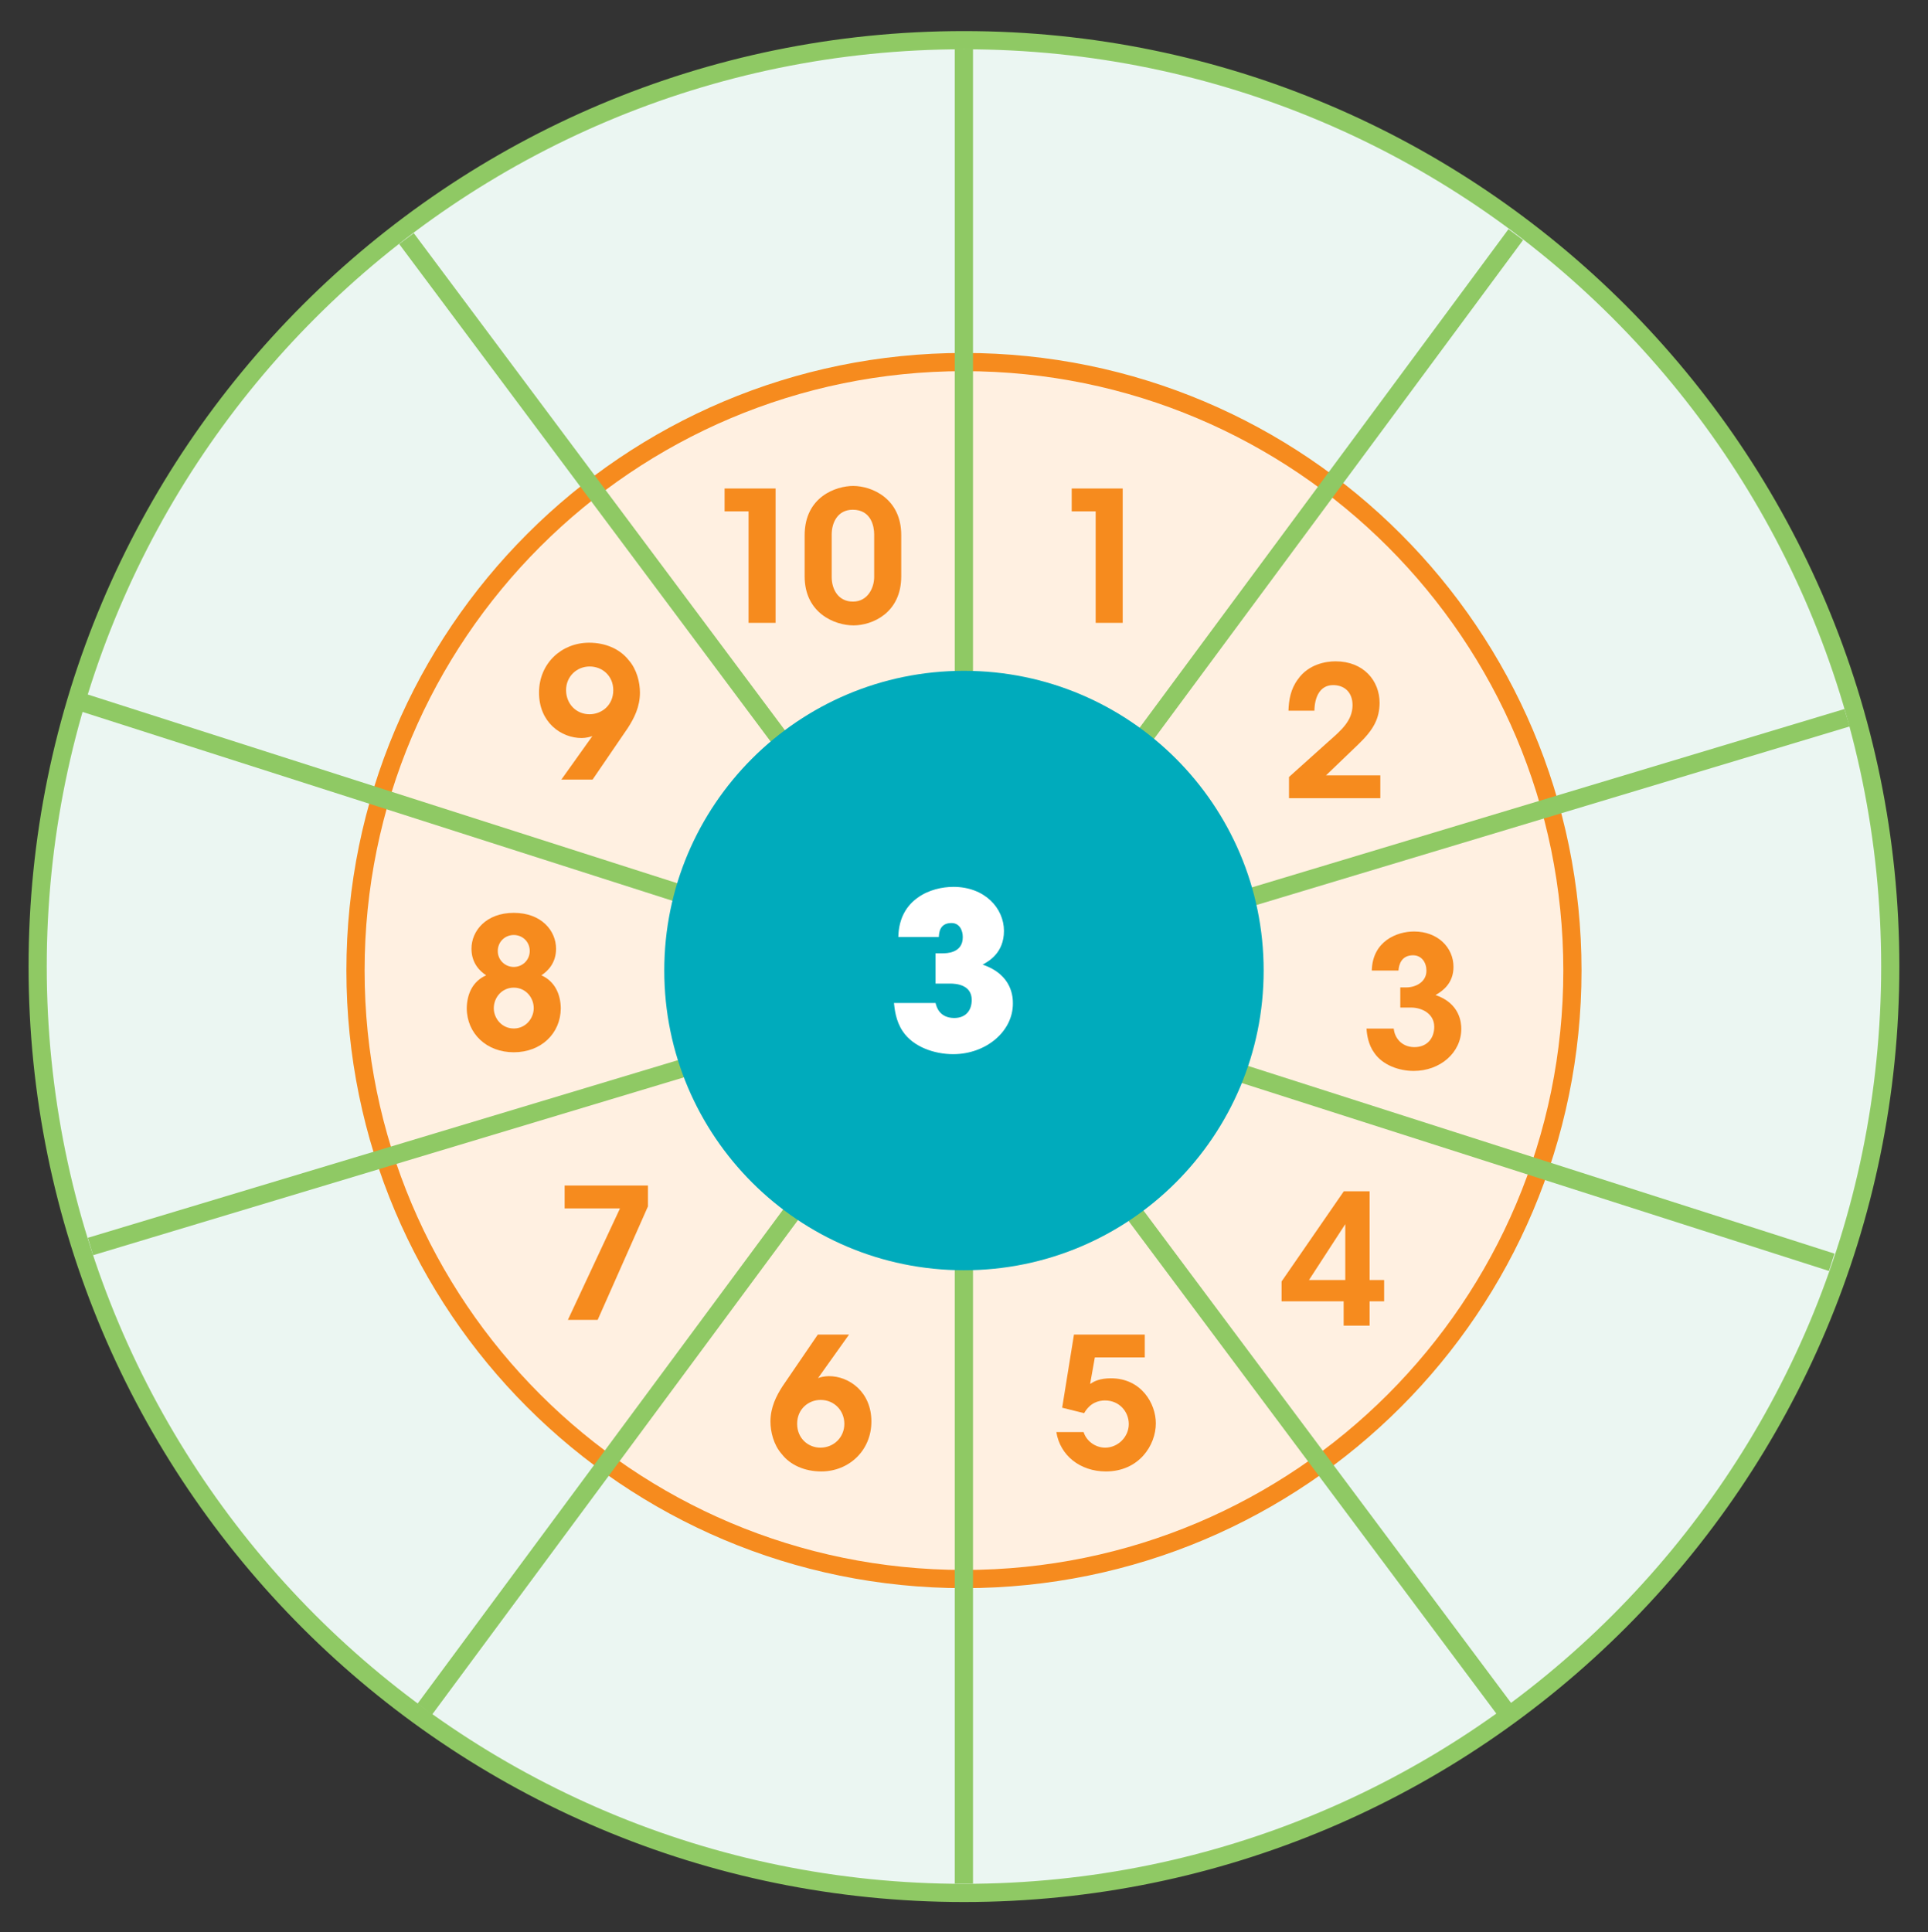 <?xml version="1.0" encoding="UTF-8" standalone="no"?>
<!DOCTYPE svg PUBLIC "-//W3C//DTD SVG 1.1//EN" "http://www.w3.org/Graphics/SVG/1.1/DTD/svg11.dtd">
<svg width="100%" height="100%" viewBox="0 0 499 500" version="1.1" xmlns="http://www.w3.org/2000/svg" xmlns:xlink="http://www.w3.org/1999/xlink" xml:space="preserve" xmlns:serif="http://www.serif.com/" style="fill-rule:evenodd;clip-rule:evenodd;">
    <rect x="0" y="0" width="499" height="500" fill="#333333" stroke="none"/>
    <g transform="matrix(1,0,0,1,-1712,-1732)">
        <g transform="matrix(1,0,0,1,0,-188.821)">
            <g transform="matrix(4.167,0,0,4.167,1961.49,1931.22)">
                <path d="M0,115.068C31.775,115.068 57.534,89.309 57.534,57.534C57.534,25.759 31.775,0 0,0C-31.775,0 -57.534,25.759 -57.534,57.534C-57.534,89.309 -31.775,115.068 0,115.068" style="fill:rgb(235,246,242);fill-rule:nonzero;"/>
            </g>
            <g transform="matrix(4.167,0,0,4.167,1961.49,1931.22)">
                <path d="M0,115.068C31.775,115.068 57.534,89.309 57.534,57.534C57.534,25.759 31.775,0 0,0C-31.775,0 -57.534,25.759 -57.534,57.534C-57.534,89.309 -31.775,115.068 0,115.068Z" style="fill:none;fill-rule:nonzero;stroke:rgb(143,201,100);stroke-width:1.13px;"/>
            </g>
            <g transform="matrix(4.167,0,0,4.167,1961.49,2014.52)">
                <path d="M0,75.584C20.872,75.584 37.792,58.664 37.792,37.792C37.792,16.92 20.872,0 0,0C-20.872,0 -37.792,16.92 -37.792,37.792C-37.792,58.664 -20.872,75.584 0,75.584" style="fill:rgb(255,240,225);fill-rule:nonzero;"/>
            </g>
            <g transform="matrix(4.167,0,0,4.167,1961.49,2014.52)">
                <path d="M0,75.584C20.872,75.584 37.792,58.664 37.792,37.792C37.792,16.92 20.872,0 0,0C-20.872,0 -37.792,16.92 -37.792,37.792C-37.792,58.664 -20.872,75.584 0,75.584Z" style="fill:none;fill-rule:nonzero;stroke:rgb(246,139,30);stroke-width:1.13px;"/>
            </g>
            <g transform="matrix(0,4.167,4.167,0,2198.88,2170.9)">
                <path d="M-56.973,-56.973L56.973,-56.973" style="fill:none;fill-rule:nonzero;stroke:rgb(143,201,100);stroke-width:1.13px;"/>
            </g>
            <g transform="matrix(4.167,0,0,4.167,0,0)">
                <g transform="matrix(11.276,0,0,11.276,476.216,499.643)">
                    <path d="M0.238,-0L0.387,-0L0.387,-0.74L0.106,-0.74L0.106,-0.614L0.238,-0.614L0.238,-0Z" style="fill:rgb(246,139,30);fill-rule:nonzero;"/>
                </g>
                <g transform="matrix(11.276,0,0,11.276,490.311,510.535)">
                    <path d="M0.053,-0L0.556,-0L0.556,-0.126L0.257,-0.126C0.316,-0.183 0.375,-0.239 0.433,-0.295C0.52,-0.378 0.551,-0.439 0.552,-0.525C0.552,-0.647 0.464,-0.754 0.309,-0.754C0.256,-0.754 0.16,-0.738 0.102,-0.655C0.061,-0.6 0.052,-0.539 0.05,-0.482L0.193,-0.482C0.194,-0.558 0.224,-0.623 0.296,-0.623C0.357,-0.623 0.403,-0.585 0.403,-0.512C0.402,-0.427 0.343,-0.376 0.269,-0.311C0.197,-0.246 0.125,-0.182 0.053,-0.117L0.053,-0Z" style="fill:rgb(246,139,30);fill-rule:nonzero;"/>
                </g>
            </g>
            <g transform="matrix(4.167,0,0,4.167,0,0)">
                <g transform="matrix(11.276,0,0,11.276,495.329,527.314)">
                    <path d="M0.211,-0.539C0.213,-0.572 0.228,-0.623 0.291,-0.623C0.339,-0.623 0.365,-0.583 0.365,-0.538C0.365,-0.475 0.305,-0.446 0.254,-0.446L0.221,-0.446L0.221,-0.335L0.281,-0.335C0.339,-0.335 0.408,-0.302 0.408,-0.229C0.408,-0.167 0.37,-0.117 0.298,-0.117C0.225,-0.118 0.189,-0.172 0.185,-0.219L0.035,-0.219C0.037,-0.185 0.045,-0.13 0.078,-0.085C0.124,-0.018 0.214,0.014 0.295,0.014C0.44,0.014 0.557,-0.086 0.557,-0.218C0.557,-0.251 0.55,-0.358 0.415,-0.404C0.453,-0.425 0.514,-0.468 0.514,-0.559C0.514,-0.666 0.427,-0.754 0.297,-0.754C0.201,-0.754 0.068,-0.7 0.064,-0.539L0.211,-0.539Z" style="fill:rgb(246,139,30);fill-rule:nonzero;"/>
                </g>
                <g transform="matrix(11.276,0,0,11.276,490.311,543.29)">
                    <path d="M0.354,-0L0.497,-0L0.497,-0.134L0.577,-0.134L0.577,-0.251L0.497,-0.251L0.497,-0.74L0.355,-0.74L0.012,-0.243L0.012,-0.134L0.354,-0.134L0.354,-0ZM0.163,-0.251L0.363,-0.559L0.363,-0.251L0.163,-0.251Z" style="fill:rgb(246,139,30);fill-rule:nonzero;"/>
                </g>
            </g>
            <g transform="matrix(46.983,0,0,46.983,1984.23,2300.97)">
                <path d="M0.122,-0.74L0.057,-0.337L0.178,-0.307C0.211,-0.365 0.258,-0.377 0.293,-0.377C0.372,-0.377 0.424,-0.315 0.424,-0.247C0.424,-0.176 0.364,-0.117 0.294,-0.117C0.241,-0.117 0.191,-0.152 0.175,-0.203L0.025,-0.203C0.045,-0.075 0.155,0.014 0.298,0.014C0.48,0.014 0.573,-0.13 0.573,-0.251C0.573,-0.36 0.493,-0.499 0.326,-0.499C0.262,-0.499 0.233,-0.482 0.211,-0.468L0.237,-0.614L0.512,-0.614L0.512,-0.74L0.122,-0.74Z" style="fill:rgb(246,139,30);fill-rule:nonzero;"/>
            </g>
            <g transform="matrix(46.983,0,0,46.983,1910.28,2300.97)">
                <path d="M0.285,-0.74L0.091,-0.456C0.056,-0.402 0.024,-0.339 0.024,-0.261C0.024,-0.205 0.041,-0.133 0.086,-0.082C0.133,-0.021 0.213,0.014 0.304,0.014C0.456,0.014 0.58,-0.101 0.58,-0.261C0.58,-0.424 0.458,-0.511 0.345,-0.511C0.322,-0.511 0.294,-0.504 0.286,-0.5C0.297,-0.516 0.308,-0.53 0.318,-0.545L0.457,-0.74L0.285,-0.74ZM0.171,-0.249C0.171,-0.33 0.234,-0.38 0.3,-0.38C0.375,-0.38 0.431,-0.322 0.431,-0.248C0.431,-0.174 0.373,-0.117 0.299,-0.117C0.231,-0.117 0.171,-0.169 0.171,-0.248L0.171,-0.249Z" style="fill:rgb(246,139,30);fill-rule:nonzero;"/>
            </g>
            <g transform="matrix(46.983,0,0,46.983,1854.8,2262.4)">
                <path d="M0.071,-0.74L0.071,-0.614L0.376,-0.614L0.089,-0L0.253,-0L0.53,-0.625L0.53,-0.74L0.071,-0.74Z" style="fill:rgb(246,139,30);fill-rule:nonzero;"/>
            </g>
            <g transform="matrix(46.983,0,0,46.983,1830.83,2192.49)">
                <path d="M0.068,-0.556C0.068,-0.476 0.116,-0.431 0.149,-0.41C0.074,-0.377 0.043,-0.306 0.042,-0.228C0.043,-0.089 0.151,0.014 0.301,0.014C0.451,0.014 0.559,-0.089 0.56,-0.228C0.559,-0.306 0.527,-0.377 0.453,-0.41C0.486,-0.431 0.534,-0.476 0.534,-0.556C0.534,-0.655 0.454,-0.754 0.301,-0.754C0.148,-0.754 0.068,-0.654 0.068,-0.557L0.068,-0.556ZM0.213,-0.544C0.213,-0.595 0.253,-0.632 0.301,-0.632C0.349,-0.632 0.389,-0.595 0.389,-0.544C0.389,-0.494 0.349,-0.456 0.301,-0.456C0.253,-0.456 0.213,-0.494 0.213,-0.543L0.213,-0.544ZM0.191,-0.229C0.191,-0.287 0.235,-0.342 0.301,-0.342C0.367,-0.342 0.411,-0.287 0.411,-0.229C0.411,-0.173 0.367,-0.117 0.301,-0.117C0.235,-0.117 0.191,-0.173 0.191,-0.228L0.191,-0.229Z" style="fill:rgb(246,139,30);fill-rule:nonzero;"/>
            </g>
            <g transform="matrix(46.983,0,0,46.983,1850.38,2122.58)">
                <path d="M0.319,-0L0.513,-0.284C0.548,-0.338 0.58,-0.401 0.58,-0.479C0.58,-0.535 0.563,-0.607 0.518,-0.658C0.47,-0.719 0.391,-0.754 0.3,-0.754C0.147,-0.754 0.024,-0.639 0.024,-0.479C0.024,-0.316 0.145,-0.229 0.259,-0.229C0.282,-0.229 0.31,-0.236 0.318,-0.24C0.308,-0.225 0.297,-0.211 0.286,-0.195L0.147,-0L0.319,-0ZM0.433,-0.492C0.433,-0.41 0.37,-0.36 0.302,-0.36C0.228,-0.36 0.173,-0.418 0.173,-0.493C0.173,-0.567 0.231,-0.623 0.303,-0.623C0.373,-0.623 0.433,-0.571 0.433,-0.493L0.433,-0.492Z" style="fill:rgb(246,139,30);fill-rule:nonzero;"/>
            </g>
            <g transform="matrix(4.167,0,0,4.167,0,0)">
                <g transform="matrix(11.276,0,0,11.276,454.656,499.643)">
                    <path d="M0.238,-0L0.387,-0L0.387,-0.74L0.106,-0.74L0.106,-0.614L0.238,-0.614L0.238,-0Z" style="fill:rgb(246,139,30);fill-rule:nonzero;"/>
                </g>
                <g transform="matrix(11.276,0,0,11.276,460.43,499.643)">
                    <path d="M0.035,-0.256C0.035,-0.054 0.2,0.014 0.304,0.014C0.407,0.014 0.567,-0.054 0.567,-0.256L0.567,-0.484C0.567,-0.684 0.406,-0.754 0.302,-0.754C0.21,-0.754 0.035,-0.696 0.035,-0.482L0.035,-0.256ZM0.184,-0.487C0.184,-0.552 0.217,-0.623 0.3,-0.623C0.402,-0.623 0.418,-0.53 0.418,-0.488L0.418,-0.252C0.418,-0.195 0.384,-0.117 0.301,-0.117C0.22,-0.117 0.184,-0.185 0.184,-0.252L0.184,-0.487Z" style="fill:rgb(246,139,30);fill-rule:nonzero;"/>
                </g>
            </g>
            <g transform="matrix(2.493,3.339,3.339,-2.493,2026.89,1945.13)">
                <path d="M-22.908,-45.696L91.154,-45.696" style="fill:none;fill-rule:nonzero;stroke:rgb(143,201,100);stroke-width:1.13px;"/>
            </g>
            <g transform="matrix(-2.478,3.349,3.349,2.478,2032.53,2399.32)">
                <path d="M-90.862,-45.798L23.084,-45.798" style="fill:none;fill-rule:nonzero;stroke:rgb(143,201,100);stroke-width:1.13px;"/>
            </g>
            <g transform="matrix(3.968,1.27,1.27,-3.968,1766.34,2037.1)">
                <path d="M-2.715,-17.386L111.347,-17.387" style="fill:none;fill-rule:nonzero;stroke:rgb(143,201,100);stroke-width:1.13px;"/>
            </g>
            <g transform="matrix(-3.99,1.201,1.201,3.99,1764.77,2306.03)">
                <path d="M-111.528,-16.42L2.417,-16.42" style="fill:none;fill-rule:nonzero;stroke:rgb(143,201,100);stroke-width:1.13px;"/>
            </g>
            <g transform="matrix(4.167,0,0,4.167,1961.49,2094.43)">
                <path d="M0,37.228C10.28,37.228 18.614,28.894 18.614,18.614C18.614,8.333 10.28,0 0,0C-10.28,0 -18.614,8.333 -18.614,18.614C-18.614,28.894 -10.28,37.228 0,37.228" style="fill:rgb(0,171,188);fill-rule:nonzero;"/>
            </g>
            <g transform="matrix(56.38,0,0,56.38,1941.51,2192.85)">
                <path d="M0.239,-0.524C0.24,-0.542 0.242,-0.588 0.297,-0.588C0.334,-0.588 0.349,-0.555 0.349,-0.523C0.349,-0.449 0.273,-0.449 0.256,-0.449L0.224,-0.449L0.224,-0.31L0.291,-0.31C0.318,-0.31 0.39,-0.305 0.39,-0.235C0.39,-0.188 0.364,-0.152 0.309,-0.152C0.241,-0.153 0.228,-0.204 0.224,-0.221L0.033,-0.221C0.036,-0.194 0.041,-0.138 0.074,-0.09C0.122,-0.019 0.219,0.014 0.305,0.014C0.454,0.014 0.579,-0.089 0.579,-0.218C0.579,-0.243 0.579,-0.35 0.44,-0.397C0.467,-0.412 0.538,-0.45 0.538,-0.552C0.538,-0.656 0.45,-0.754 0.306,-0.754C0.256,-0.754 0.193,-0.741 0.143,-0.705C0.093,-0.67 0.055,-0.613 0.053,-0.524L0.239,-0.524Z" style="fill:white;fill-rule:nonzero;"/>
            </g>
        </g>
    </g>
</svg>
